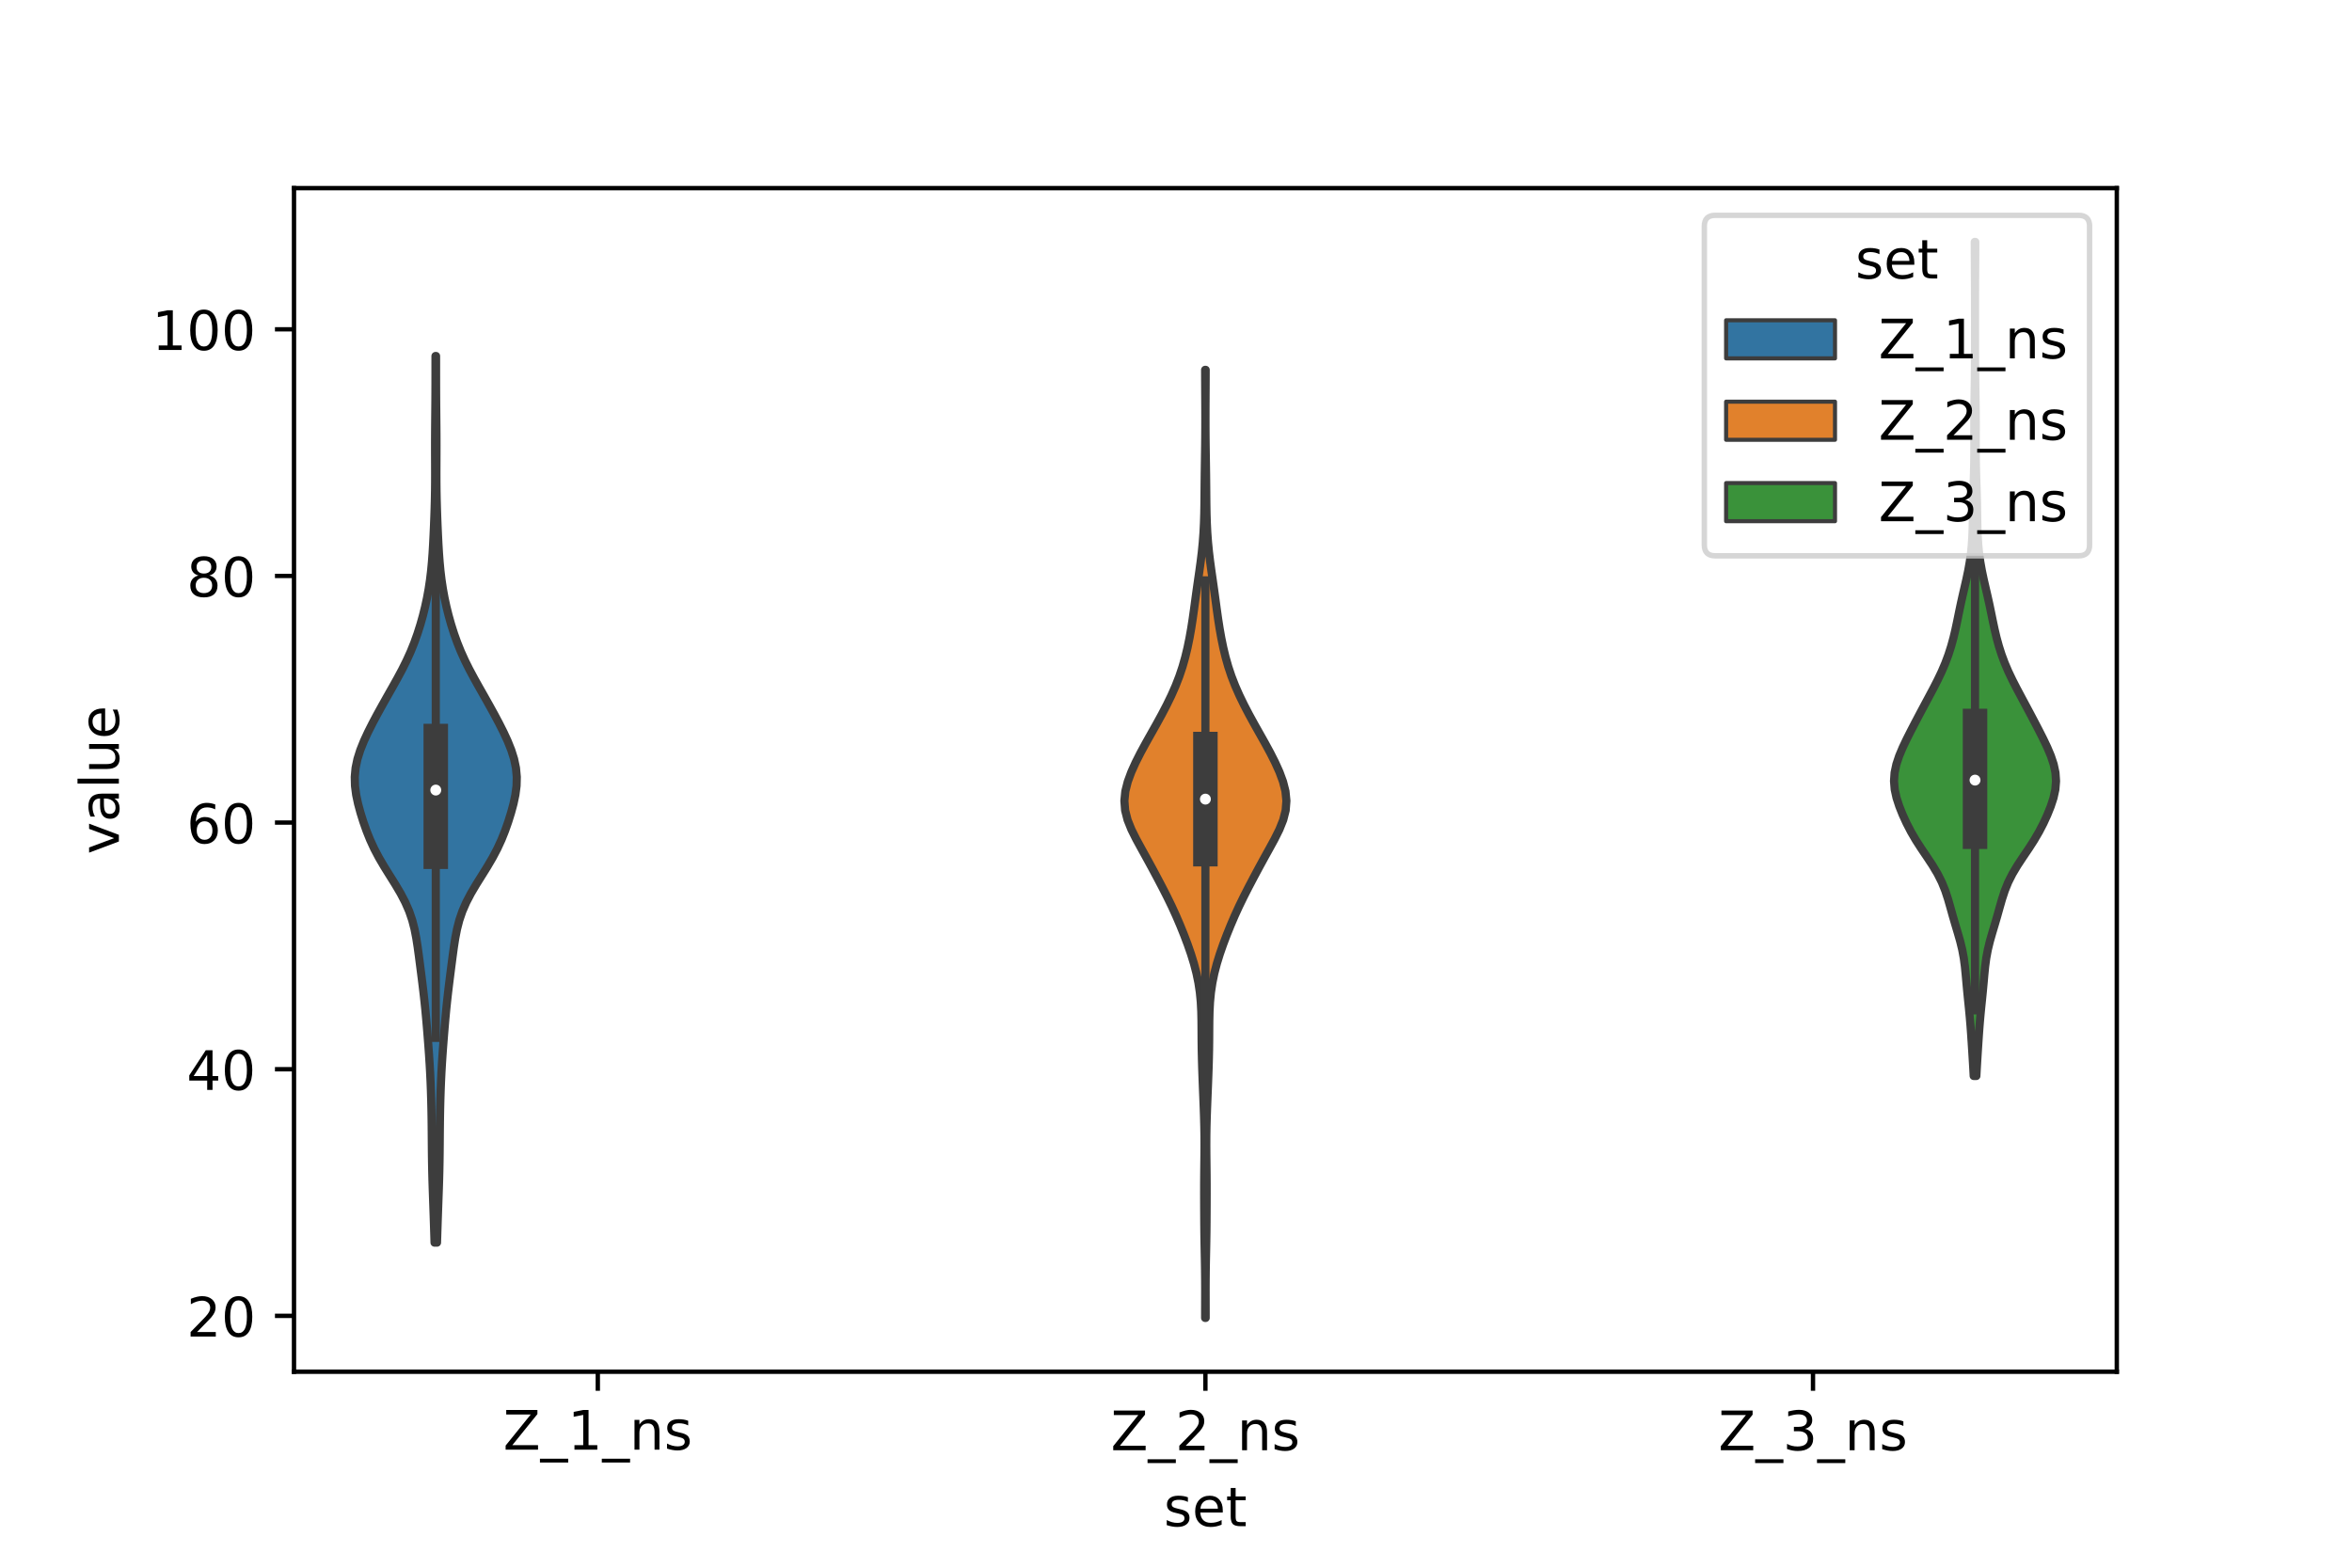<?xml version="1.0" encoding="utf-8" standalone="no"?>
<!DOCTYPE svg PUBLIC "-//W3C//DTD SVG 1.1//EN"
  "http://www.w3.org/Graphics/SVG/1.1/DTD/svg11.dtd">
<!-- Created with matplotlib (https://matplotlib.org/) -->
<svg height="288pt" version="1.1" viewBox="0 0 432 288" width="432pt" xmlns="http://www.w3.org/2000/svg" xmlns:xlink="http://www.w3.org/1999/xlink">
 <defs>
  <style type="text/css">*{stroke-linecap:butt;stroke-linejoin:round;}</style>
 </defs>
 <g id="figure_1">
  <g id="patch_1">
   <path d="M 0 288 
L 432 288 
L 432 0 
L 0 0 
z
" style="fill:#ffffff;"/>
  </g>
  <g id="axes_1">
   <g id="patch_2">
    <path d="M 54 252 
L 388.8 252 
L 388.8 34.56 
L 54 34.56 
z
" style="fill:#ffffff;"/>
   </g>
   <g id="PolyCollection_1">
    <defs>
     <path d="M 80.266 -59.716 
L 79.814 -59.716 
L 79.762 -61.361 
L 79.709 -63.007 
L 79.654 -64.652 
L 79.597 -66.297 
L 79.538 -67.943 
L 79.48 -69.588 
L 79.428 -71.233 
L 79.386 -72.878 
L 79.354 -74.524 
L 79.331 -76.169 
L 79.316 -77.814 
L 79.303 -79.459 
L 79.288 -81.105 
L 79.267 -82.75 
L 79.237 -84.395 
L 79.197 -86.04 
L 79.145 -87.686 
L 79.08 -89.331 
L 79.001 -90.976 
L 78.907 -92.622 
L 78.799 -94.267 
L 78.68 -95.912 
L 78.552 -97.557 
L 78.418 -99.203 
L 78.276 -100.848 
L 78.123 -102.493 
L 77.954 -104.138 
L 77.769 -105.784 
L 77.57 -107.429 
L 77.363 -109.074 
L 77.152 -110.72 
L 76.939 -112.365 
L 76.716 -114.01 
L 76.46 -115.655 
L 76.14 -117.301 
L 75.717 -118.946 
L 75.156 -120.591 
L 74.44 -122.236 
L 73.579 -123.882 
L 72.606 -125.527 
L 71.576 -127.172 
L 70.552 -128.817 
L 69.588 -130.463 
L 68.722 -132.108 
L 67.964 -133.753 
L 67.306 -135.399 
L 66.727 -137.044 
L 66.213 -138.689 
L 65.767 -140.334 
L 65.418 -141.98 
L 65.203 -143.625 
L 65.16 -145.27 
L 65.311 -146.915 
L 65.656 -148.561 
L 66.174 -150.206 
L 66.833 -151.851 
L 67.594 -153.497 
L 68.424 -155.142 
L 69.3 -156.787 
L 70.207 -158.432 
L 71.133 -160.078 
L 72.066 -161.723 
L 72.986 -163.368 
L 73.868 -165.013 
L 74.689 -166.659 
L 75.433 -168.304 
L 76.097 -169.949 
L 76.685 -171.594 
L 77.207 -173.24 
L 77.67 -174.885 
L 78.079 -176.53 
L 78.434 -178.176 
L 78.734 -179.821 
L 78.981 -181.466 
L 79.179 -183.111 
L 79.334 -184.757 
L 79.456 -186.402 
L 79.554 -188.047 
L 79.636 -189.692 
L 79.709 -191.338 
L 79.774 -192.983 
L 79.83 -194.628 
L 79.875 -196.274 
L 79.905 -197.919 
L 79.92 -199.564 
L 79.923 -201.209 
L 79.918 -202.855 
L 79.912 -204.5 
L 79.909 -206.145 
L 79.913 -207.79 
L 79.924 -209.436 
L 79.939 -211.081 
L 79.955 -212.726 
L 79.969 -214.371 
L 79.979 -216.017 
L 79.984 -217.662 
L 79.986 -219.307 
L 79.986 -220.953 
L 79.988 -222.598 
L 80.092 -222.598 
L 80.092 -222.598 
L 80.094 -220.953 
L 80.094 -219.307 
L 80.096 -217.662 
L 80.101 -216.017 
L 80.111 -214.371 
L 80.125 -212.726 
L 80.141 -211.081 
L 80.156 -209.436 
L 80.167 -207.79 
L 80.171 -206.145 
L 80.168 -204.5 
L 80.162 -202.855 
L 80.157 -201.209 
L 80.16 -199.564 
L 80.175 -197.919 
L 80.205 -196.274 
L 80.25 -194.628 
L 80.306 -192.983 
L 80.371 -191.338 
L 80.444 -189.692 
L 80.526 -188.047 
L 80.624 -186.402 
L 80.746 -184.757 
L 80.901 -183.111 
L 81.099 -181.466 
L 81.346 -179.821 
L 81.646 -178.176 
L 82.001 -176.53 
L 82.41 -174.885 
L 82.873 -173.24 
L 83.395 -171.594 
L 83.983 -169.949 
L 84.647 -168.304 
L 85.391 -166.659 
L 86.212 -165.013 
L 87.094 -163.368 
L 88.014 -161.723 
L 88.947 -160.078 
L 89.873 -158.432 
L 90.78 -156.787 
L 91.656 -155.142 
L 92.486 -153.497 
L 93.247 -151.851 
L 93.906 -150.206 
L 94.424 -148.561 
L 94.769 -146.915 
L 94.92 -145.27 
L 94.877 -143.625 
L 94.662 -141.98 
L 94.313 -140.334 
L 93.867 -138.689 
L 93.353 -137.044 
L 92.774 -135.399 
L 92.116 -133.753 
L 91.358 -132.108 
L 90.492 -130.463 
L 89.528 -128.817 
L 88.504 -127.172 
L 87.474 -125.527 
L 86.501 -123.882 
L 85.64 -122.236 
L 84.924 -120.591 
L 84.363 -118.946 
L 83.94 -117.301 
L 83.62 -115.655 
L 83.364 -114.01 
L 83.141 -112.365 
L 82.928 -110.72 
L 82.717 -109.074 
L 82.51 -107.429 
L 82.311 -105.784 
L 82.126 -104.138 
L 81.957 -102.493 
L 81.804 -100.848 
L 81.662 -99.203 
L 81.528 -97.557 
L 81.4 -95.912 
L 81.281 -94.267 
L 81.173 -92.622 
L 81.079 -90.976 
L 81 -89.331 
L 80.935 -87.686 
L 80.883 -86.04 
L 80.843 -84.395 
L 80.813 -82.75 
L 80.792 -81.105 
L 80.777 -79.459 
L 80.764 -77.814 
L 80.749 -76.169 
L 80.726 -74.524 
L 80.694 -72.878 
L 80.652 -71.233 
L 80.6 -69.588 
L 80.542 -67.943 
L 80.483 -66.297 
L 80.426 -64.652 
L 80.371 -63.007 
L 80.318 -61.361 
L 80.266 -59.716 
z
" id="m41d1d0cabb" style="stroke:#3d3d3d;stroke-width:1.5;"/>
    </defs>
    <g clip-path="url(#p0cb6531d95)">
     <use style="fill:#3274a1;stroke:#3d3d3d;stroke-width:1.5;" x="0" xlink:href="#m41d1d0cabb" y="288"/>
    </g>
   </g>
   <g id="PolyCollection_2">
    <defs>
     <path d="M 221.449 -45.884 
L 221.351 -45.884 
L 221.353 -47.643 
L 221.357 -49.402 
L 221.36 -51.162 
L 221.353 -52.921 
L 221.335 -54.68 
L 221.306 -56.44 
L 221.27 -58.199 
L 221.236 -59.958 
L 221.209 -61.717 
L 221.192 -63.477 
L 221.182 -65.236 
L 221.174 -66.995 
L 221.17 -68.755 
L 221.172 -70.514 
L 221.183 -72.273 
L 221.202 -74.033 
L 221.223 -75.792 
L 221.234 -77.551 
L 221.228 -79.311 
L 221.199 -81.07 
L 221.151 -82.829 
L 221.089 -84.588 
L 221.02 -86.348 
L 220.949 -88.107 
L 220.881 -89.866 
L 220.818 -91.626 
L 220.766 -93.385 
L 220.727 -95.144 
L 220.705 -96.904 
L 220.695 -98.663 
L 220.682 -100.422 
L 220.644 -102.182 
L 220.552 -103.941 
L 220.382 -105.7 
L 220.118 -107.46 
L 219.755 -109.219 
L 219.296 -110.978 
L 218.754 -112.737 
L 218.142 -114.497 
L 217.476 -116.256 
L 216.766 -118.015 
L 216.011 -119.775 
L 215.206 -121.534 
L 214.349 -123.293 
L 213.451 -125.053 
L 212.526 -126.812 
L 211.584 -128.571 
L 210.624 -130.331 
L 209.65 -132.09 
L 208.691 -133.849 
L 207.813 -135.608 
L 207.106 -137.368 
L 206.657 -139.127 
L 206.52 -140.886 
L 206.696 -142.646 
L 207.143 -144.405 
L 207.792 -146.164 
L 208.585 -147.924 
L 209.475 -149.683 
L 210.43 -151.442 
L 211.42 -153.202 
L 212.41 -154.961 
L 213.375 -156.72 
L 214.293 -158.48 
L 215.148 -160.239 
L 215.924 -161.998 
L 216.608 -163.757 
L 217.197 -165.517 
L 217.696 -167.276 
L 218.12 -169.035 
L 218.481 -170.795 
L 218.793 -172.554 
L 219.066 -174.313 
L 219.313 -176.073 
L 219.55 -177.832 
L 219.791 -179.591 
L 220.042 -181.351 
L 220.295 -183.11 
L 220.536 -184.869 
L 220.749 -186.628 
L 220.922 -188.388 
L 221.052 -190.147 
L 221.14 -191.906 
L 221.194 -193.666 
L 221.224 -195.425 
L 221.241 -197.184 
L 221.256 -198.944 
L 221.275 -200.703 
L 221.3 -202.462 
L 221.327 -204.222 
L 221.353 -205.981 
L 221.372 -207.74 
L 221.383 -209.5 
L 221.386 -211.259 
L 221.382 -213.018 
L 221.374 -214.777 
L 221.363 -216.537 
L 221.355 -218.296 
L 221.351 -220.055 
L 221.449 -220.055 
L 221.449 -220.055 
L 221.445 -218.296 
L 221.437 -216.537 
L 221.426 -214.777 
L 221.418 -213.018 
L 221.414 -211.259 
L 221.417 -209.5 
L 221.428 -207.74 
L 221.447 -205.981 
L 221.473 -204.222 
L 221.5 -202.462 
L 221.525 -200.703 
L 221.544 -198.944 
L 221.559 -197.184 
L 221.576 -195.425 
L 221.606 -193.666 
L 221.66 -191.906 
L 221.748 -190.147 
L 221.878 -188.388 
L 222.051 -186.628 
L 222.264 -184.869 
L 222.505 -183.11 
L 222.758 -181.351 
L 223.009 -179.591 
L 223.25 -177.832 
L 223.487 -176.073 
L 223.734 -174.313 
L 224.007 -172.554 
L 224.319 -170.795 
L 224.68 -169.035 
L 225.104 -167.276 
L 225.603 -165.517 
L 226.192 -163.757 
L 226.876 -161.998 
L 227.652 -160.239 
L 228.507 -158.48 
L 229.425 -156.72 
L 230.39 -154.961 
L 231.38 -153.202 
L 232.37 -151.442 
L 233.325 -149.683 
L 234.215 -147.924 
L 235.008 -146.164 
L 235.657 -144.405 
L 236.104 -142.646 
L 236.28 -140.886 
L 236.143 -139.127 
L 235.694 -137.368 
L 234.987 -135.608 
L 234.109 -133.849 
L 233.15 -132.09 
L 232.176 -130.331 
L 231.216 -128.571 
L 230.274 -126.812 
L 229.349 -125.053 
L 228.451 -123.293 
L 227.594 -121.534 
L 226.789 -119.775 
L 226.034 -118.015 
L 225.324 -116.256 
L 224.658 -114.497 
L 224.046 -112.737 
L 223.504 -110.978 
L 223.045 -109.219 
L 222.682 -107.46 
L 222.418 -105.7 
L 222.248 -103.941 
L 222.156 -102.182 
L 222.118 -100.422 
L 222.105 -98.663 
L 222.095 -96.904 
L 222.073 -95.144 
L 222.034 -93.385 
L 221.982 -91.626 
L 221.919 -89.866 
L 221.851 -88.107 
L 221.78 -86.348 
L 221.711 -84.588 
L 221.649 -82.829 
L 221.601 -81.07 
L 221.572 -79.311 
L 221.566 -77.551 
L 221.577 -75.792 
L 221.598 -74.033 
L 221.617 -72.273 
L 221.628 -70.514 
L 221.63 -68.755 
L 221.626 -66.995 
L 221.618 -65.236 
L 221.608 -63.477 
L 221.591 -61.717 
L 221.564 -59.958 
L 221.53 -58.199 
L 221.494 -56.44 
L 221.465 -54.68 
L 221.447 -52.921 
L 221.44 -51.162 
L 221.443 -49.402 
L 221.447 -47.643 
L 221.449 -45.884 
z
" id="m85e319df46" style="stroke:#3d3d3d;stroke-width:1.5;"/>
    </defs>
    <g clip-path="url(#p0cb6531d95)">
     <use style="fill:#e1812c;stroke:#3d3d3d;stroke-width:1.5;" x="0" xlink:href="#m85e319df46" y="288"/>
    </g>
   </g>
   <g id="PolyCollection_3">
    <defs>
     <path d="M 363.005 -90.333 
L 362.515 -90.333 
L 362.43 -91.881 
L 362.338 -93.429 
L 362.242 -94.976 
L 362.143 -96.524 
L 362.039 -98.072 
L 361.925 -99.619 
L 361.794 -101.167 
L 361.647 -102.715 
L 361.489 -104.263 
L 361.334 -105.81 
L 361.191 -107.358 
L 361.054 -108.906 
L 360.9 -110.453 
L 360.694 -112.001 
L 360.406 -113.549 
L 360.029 -115.097 
L 359.587 -116.644 
L 359.123 -118.192 
L 358.672 -119.74 
L 358.239 -121.287 
L 357.796 -122.835 
L 357.288 -124.383 
L 356.662 -125.931 
L 355.883 -127.478 
L 354.958 -129.026 
L 353.935 -130.574 
L 352.888 -132.121 
L 351.891 -133.669 
L 350.988 -135.217 
L 350.187 -136.764 
L 349.476 -138.312 
L 348.855 -139.86 
L 348.349 -141.408 
L 348.008 -142.955 
L 347.88 -144.503 
L 347.987 -146.051 
L 348.317 -147.598 
L 348.833 -149.146 
L 349.485 -150.694 
L 350.222 -152.242 
L 351.005 -153.789 
L 351.81 -155.337 
L 352.625 -156.885 
L 353.451 -158.432 
L 354.281 -159.98 
L 355.105 -161.528 
L 355.898 -163.076 
L 356.636 -164.623 
L 357.298 -166.171 
L 357.875 -167.719 
L 358.371 -169.266 
L 358.796 -170.814 
L 359.163 -172.362 
L 359.492 -173.909 
L 359.807 -175.457 
L 360.13 -177.005 
L 360.474 -178.553 
L 360.833 -180.1 
L 361.188 -181.648 
L 361.512 -183.196 
L 361.787 -184.743 
L 362.004 -186.291 
L 362.16 -187.839 
L 362.262 -189.387 
L 362.32 -190.934 
L 362.352 -192.482 
L 362.373 -194.03 
L 362.399 -195.577 
L 362.438 -197.125 
L 362.487 -198.673 
L 362.539 -200.221 
L 362.583 -201.768 
L 362.614 -203.316 
L 362.629 -204.864 
L 362.631 -206.411 
L 362.627 -207.959 
L 362.623 -209.507 
L 362.626 -211.054 
L 362.637 -212.602 
L 362.657 -214.15 
L 362.682 -215.698 
L 362.706 -217.245 
L 362.727 -218.793 
L 362.742 -220.341 
L 362.751 -221.888 
L 362.756 -223.436 
L 362.758 -224.984 
L 362.759 -226.532 
L 362.76 -228.079 
L 362.76 -229.627 
L 362.759 -231.175 
L 362.757 -232.722 
L 362.754 -234.27 
L 362.749 -235.818 
L 362.74 -237.366 
L 362.73 -238.913 
L 362.72 -240.461 
L 362.712 -242.009 
L 362.709 -243.556 
L 362.811 -243.556 
L 362.811 -243.556 
L 362.808 -242.009 
L 362.8 -240.461 
L 362.79 -238.913 
L 362.78 -237.366 
L 362.771 -235.818 
L 362.766 -234.27 
L 362.763 -232.722 
L 362.761 -231.175 
L 362.76 -229.627 
L 362.76 -228.079 
L 362.761 -226.532 
L 362.762 -224.984 
L 362.764 -223.436 
L 362.769 -221.888 
L 362.778 -220.341 
L 362.793 -218.793 
L 362.814 -217.245 
L 362.838 -215.698 
L 362.863 -214.15 
L 362.883 -212.602 
L 362.894 -211.054 
L 362.897 -209.507 
L 362.893 -207.959 
L 362.889 -206.411 
L 362.891 -204.864 
L 362.906 -203.316 
L 362.937 -201.768 
L 362.981 -200.221 
L 363.033 -198.673 
L 363.082 -197.125 
L 363.121 -195.577 
L 363.147 -194.03 
L 363.168 -192.482 
L 363.2 -190.934 
L 363.258 -189.387 
L 363.36 -187.839 
L 363.516 -186.291 
L 363.733 -184.743 
L 364.008 -183.196 
L 364.332 -181.648 
L 364.687 -180.1 
L 365.046 -178.553 
L 365.39 -177.005 
L 365.713 -175.457 
L 366.028 -173.909 
L 366.357 -172.362 
L 366.724 -170.814 
L 367.149 -169.266 
L 367.645 -167.719 
L 368.222 -166.171 
L 368.884 -164.623 
L 369.622 -163.076 
L 370.415 -161.528 
L 371.239 -159.98 
L 372.069 -158.432 
L 372.895 -156.885 
L 373.71 -155.337 
L 374.515 -153.789 
L 375.298 -152.242 
L 376.035 -150.694 
L 376.687 -149.146 
L 377.203 -147.598 
L 377.533 -146.051 
L 377.64 -144.503 
L 377.512 -142.955 
L 377.171 -141.408 
L 376.665 -139.86 
L 376.044 -138.312 
L 375.333 -136.764 
L 374.532 -135.217 
L 373.629 -133.669 
L 372.632 -132.121 
L 371.585 -130.574 
L 370.562 -129.026 
L 369.637 -127.478 
L 368.858 -125.931 
L 368.232 -124.383 
L 367.724 -122.835 
L 367.281 -121.287 
L 366.848 -119.74 
L 366.397 -118.192 
L 365.933 -116.644 
L 365.491 -115.097 
L 365.114 -113.549 
L 364.826 -112.001 
L 364.62 -110.453 
L 364.466 -108.906 
L 364.329 -107.358 
L 364.186 -105.81 
L 364.031 -104.263 
L 363.873 -102.715 
L 363.726 -101.167 
L 363.595 -99.619 
L 363.481 -98.072 
L 363.377 -96.524 
L 363.278 -94.976 
L 363.182 -93.429 
L 363.09 -91.881 
L 363.005 -90.333 
z
" id="mc92300ddc7" style="stroke:#3d3d3d;stroke-width:1.5;"/>
    </defs>
    <g clip-path="url(#p0cb6531d95)">
     <use style="fill:#3a923a;stroke:#3d3d3d;stroke-width:1.5;" x="0" xlink:href="#mc92300ddc7" y="288"/>
    </g>
   </g>
   <g id="patch_3">
    <path clip-path="url(#p0cb6531d95)" d="M 109.8 287.048 
L 109.8 287.048 
L 109.8 287.048 
L 109.8 287.048 
z
" style="fill:#3274a1;stroke:#3d3d3d;stroke-linejoin:miter;stroke-width:0.75;"/>
   </g>
   <g id="patch_4">
    <path clip-path="url(#p0cb6531d95)" d="M 109.8 287.048 
L 109.8 287.048 
L 109.8 287.048 
L 109.8 287.048 
z
" style="fill:#e1812c;stroke:#3d3d3d;stroke-linejoin:miter;stroke-width:0.75;"/>
   </g>
   <g id="patch_5">
    <path clip-path="url(#p0cb6531d95)" d="M 109.8 287.048 
L 109.8 287.048 
L 109.8 287.048 
L 109.8 287.048 
z
" style="fill:#3a923a;stroke:#3d3d3d;stroke-linejoin:miter;stroke-width:0.75;"/>
   </g>
   <g id="matplotlib.axis_1">
    <g id="xtick_1">
     <g id="line2d_1">
      <defs>
       <path d="M 0 0 
L 0 3.5 
" id="mc4a19202a0" style="stroke:#000000;stroke-width:0.8;"/>
      </defs>
      <g>
       <use style="stroke:#000000;stroke-width:0.8;" x="109.8" xlink:href="#mc4a19202a0" y="252"/>
      </g>
     </g>
     <g id="text_1">
      <!-- Z_1_ns -->
      <g transform="translate(92.42 266.32)scale(0.1 -0.1)">
       <defs>
        <path d="M 5.609 72.906 
L 62.891 72.906 
L 62.891 65.375 
L 16.797 8.297 
L 64.016 8.297 
L 64.016 0 
L 4.5 0 
L 4.5 7.516 
L 50.594 64.594 
L 5.609 64.594 
z
" id="DejaVuSans-90"/>
        <path d="M 50.984 -16.609 
L 50.984 -23.578 
L -0.984 -23.578 
L -0.984 -16.609 
z
" id="DejaVuSans-95"/>
        <path d="M 12.406 8.297 
L 28.516 8.297 
L 28.516 63.922 
L 10.984 60.406 
L 10.984 69.391 
L 28.422 72.906 
L 38.281 72.906 
L 38.281 8.297 
L 54.391 8.297 
L 54.391 0 
L 12.406 0 
z
" id="DejaVuSans-49"/>
        <path d="M 54.891 33.016 
L 54.891 0 
L 45.906 0 
L 45.906 32.719 
Q 45.906 40.484 42.875 44.328 
Q 39.844 48.188 33.797 48.188 
Q 26.516 48.188 22.312 43.547 
Q 18.109 38.922 18.109 30.906 
L 18.109 0 
L 9.078 0 
L 9.078 54.688 
L 18.109 54.688 
L 18.109 46.188 
Q 21.344 51.125 25.703 53.562 
Q 30.078 56 35.797 56 
Q 45.219 56 50.047 50.172 
Q 54.891 44.344 54.891 33.016 
z
" id="DejaVuSans-110"/>
        <path d="M 44.281 53.078 
L 44.281 44.578 
Q 40.484 46.531 36.375 47.5 
Q 32.281 48.484 27.875 48.484 
Q 21.188 48.484 17.844 46.438 
Q 14.5 44.391 14.5 40.281 
Q 14.5 37.156 16.891 35.375 
Q 19.281 33.594 26.516 31.984 
L 29.594 31.297 
Q 39.156 29.25 43.188 25.516 
Q 47.219 21.781 47.219 15.094 
Q 47.219 7.469 41.188 3.016 
Q 35.156 -1.422 24.609 -1.422 
Q 20.219 -1.422 15.453 -0.562 
Q 10.688 0.297 5.422 2 
L 5.422 11.281 
Q 10.406 8.688 15.234 7.391 
Q 20.062 6.109 24.812 6.109 
Q 31.156 6.109 34.562 8.281 
Q 37.984 10.453 37.984 14.406 
Q 37.984 18.062 35.516 20.016 
Q 33.062 21.969 24.703 23.781 
L 21.578 24.516 
Q 13.234 26.266 9.516 29.906 
Q 5.812 33.547 5.812 39.891 
Q 5.812 47.609 11.281 51.797 
Q 16.75 56 26.812 56 
Q 31.781 56 36.172 55.266 
Q 40.578 54.547 44.281 53.078 
z
" id="DejaVuSans-115"/>
       </defs>
       <use xlink:href="#DejaVuSans-90"/>
       <use x="68.506" xlink:href="#DejaVuSans-95"/>
       <use x="118.506" xlink:href="#DejaVuSans-49"/>
       <use x="182.129" xlink:href="#DejaVuSans-95"/>
       <use x="232.129" xlink:href="#DejaVuSans-110"/>
       <use x="295.508" xlink:href="#DejaVuSans-115"/>
      </g>
     </g>
    </g>
    <g id="xtick_2">
     <g id="line2d_2">
      <g>
       <use style="stroke:#000000;stroke-width:0.8;" x="221.4" xlink:href="#mc4a19202a0" y="252"/>
      </g>
     </g>
     <g id="text_2">
      <!-- Z_2_ns -->
      <g transform="translate(204.02 266.422)scale(0.1 -0.1)">
       <defs>
        <path d="M 19.188 8.297 
L 53.609 8.297 
L 53.609 0 
L 7.328 0 
L 7.328 8.297 
Q 12.938 14.109 22.625 23.891 
Q 32.328 33.688 34.812 36.531 
Q 39.547 41.844 41.422 45.531 
Q 43.312 49.219 43.312 52.781 
Q 43.312 58.594 39.234 62.25 
Q 35.156 65.922 28.609 65.922 
Q 23.969 65.922 18.812 64.312 
Q 13.672 62.703 7.812 59.422 
L 7.812 69.391 
Q 13.766 71.781 18.938 73 
Q 24.125 74.219 28.422 74.219 
Q 39.75 74.219 46.484 68.547 
Q 53.219 62.891 53.219 53.422 
Q 53.219 48.922 51.531 44.891 
Q 49.859 40.875 45.406 35.406 
Q 44.188 33.984 37.641 27.219 
Q 31.109 20.453 19.188 8.297 
z
" id="DejaVuSans-50"/>
       </defs>
       <use xlink:href="#DejaVuSans-90"/>
       <use x="68.506" xlink:href="#DejaVuSans-95"/>
       <use x="118.506" xlink:href="#DejaVuSans-50"/>
       <use x="182.129" xlink:href="#DejaVuSans-95"/>
       <use x="232.129" xlink:href="#DejaVuSans-110"/>
       <use x="295.508" xlink:href="#DejaVuSans-115"/>
      </g>
     </g>
    </g>
    <g id="xtick_3">
     <g id="line2d_3">
      <g>
       <use style="stroke:#000000;stroke-width:0.8;" x="333" xlink:href="#mc4a19202a0" y="252"/>
      </g>
     </g>
     <g id="text_3">
      <!-- Z_3_ns -->
      <g transform="translate(315.62 266.422)scale(0.1 -0.1)">
       <defs>
        <path d="M 40.578 39.312 
Q 47.656 37.797 51.625 33 
Q 55.609 28.219 55.609 21.188 
Q 55.609 10.406 48.188 4.484 
Q 40.766 -1.422 27.094 -1.422 
Q 22.516 -1.422 17.656 -0.516 
Q 12.797 0.391 7.625 2.203 
L 7.625 11.719 
Q 11.719 9.328 16.594 8.109 
Q 21.484 6.891 26.812 6.891 
Q 36.078 6.891 40.938 10.547 
Q 45.797 14.203 45.797 21.188 
Q 45.797 27.641 41.281 31.266 
Q 36.766 34.906 28.719 34.906 
L 20.219 34.906 
L 20.219 43.016 
L 29.109 43.016 
Q 36.375 43.016 40.234 45.922 
Q 44.094 48.828 44.094 54.297 
Q 44.094 59.906 40.109 62.906 
Q 36.141 65.922 28.719 65.922 
Q 24.656 65.922 20.016 65.031 
Q 15.375 64.156 9.812 62.312 
L 9.812 71.094 
Q 15.438 72.656 20.344 73.438 
Q 25.25 74.219 29.594 74.219 
Q 40.828 74.219 47.359 69.109 
Q 53.906 64.016 53.906 55.328 
Q 53.906 49.266 50.438 45.094 
Q 46.969 40.922 40.578 39.312 
z
" id="DejaVuSans-51"/>
       </defs>
       <use xlink:href="#DejaVuSans-90"/>
       <use x="68.506" xlink:href="#DejaVuSans-95"/>
       <use x="118.506" xlink:href="#DejaVuSans-51"/>
       <use x="182.129" xlink:href="#DejaVuSans-95"/>
       <use x="232.129" xlink:href="#DejaVuSans-110"/>
       <use x="295.508" xlink:href="#DejaVuSans-115"/>
      </g>
     </g>
    </g>
    <g id="text_4">
     <!-- set -->
     <g transform="translate(213.759 280.378)scale(0.1 -0.1)">
      <defs>
       <path d="M 56.203 29.594 
L 56.203 25.203 
L 14.891 25.203 
Q 15.484 15.922 20.484 11.062 
Q 25.484 6.203 34.422 6.203 
Q 39.594 6.203 44.453 7.469 
Q 49.312 8.734 54.109 11.281 
L 54.109 2.781 
Q 49.266 0.734 44.188 -0.344 
Q 39.109 -1.422 33.891 -1.422 
Q 20.797 -1.422 13.156 6.188 
Q 5.516 13.812 5.516 26.812 
Q 5.516 40.234 12.766 48.109 
Q 20.016 56 32.328 56 
Q 43.359 56 49.781 48.891 
Q 56.203 41.797 56.203 29.594 
z
M 47.219 32.234 
Q 47.125 39.594 43.094 43.984 
Q 39.062 48.391 32.422 48.391 
Q 24.906 48.391 20.391 44.141 
Q 15.875 39.891 15.188 32.172 
z
" id="DejaVuSans-101"/>
       <path d="M 18.312 70.219 
L 18.312 54.688 
L 36.812 54.688 
L 36.812 47.703 
L 18.312 47.703 
L 18.312 18.016 
Q 18.312 11.328 20.141 9.422 
Q 21.969 7.516 27.594 7.516 
L 36.812 7.516 
L 36.812 0 
L 27.594 0 
Q 17.188 0 13.234 3.875 
Q 9.281 7.766 9.281 18.016 
L 9.281 47.703 
L 2.688 47.703 
L 2.688 54.688 
L 9.281 54.688 
L 9.281 70.219 
z
" id="DejaVuSans-116"/>
      </defs>
      <use xlink:href="#DejaVuSans-115"/>
      <use x="52.1" xlink:href="#DejaVuSans-101"/>
      <use x="113.623" xlink:href="#DejaVuSans-116"/>
     </g>
    </g>
   </g>
   <g id="matplotlib.axis_2">
    <g id="ytick_1">
     <g id="line2d_4">
      <defs>
       <path d="M 0 0 
L -3.5 0 
" id="mbad72d1d7b" style="stroke:#000000;stroke-width:0.8;"/>
      </defs>
      <g>
       <use style="stroke:#000000;stroke-width:0.8;" x="54" xlink:href="#mbad72d1d7b" y="241.738"/>
      </g>
     </g>
     <g id="text_5">
      <!-- 20 -->
      <g transform="translate(34.275 245.537)scale(0.1 -0.1)">
       <defs>
        <path d="M 31.781 66.406 
Q 24.172 66.406 20.328 58.906 
Q 16.5 51.422 16.5 36.375 
Q 16.5 21.391 20.328 13.891 
Q 24.172 6.391 31.781 6.391 
Q 39.453 6.391 43.281 13.891 
Q 47.125 21.391 47.125 36.375 
Q 47.125 51.422 43.281 58.906 
Q 39.453 66.406 31.781 66.406 
z
M 31.781 74.219 
Q 44.047 74.219 50.516 64.516 
Q 56.984 54.828 56.984 36.375 
Q 56.984 17.969 50.516 8.266 
Q 44.047 -1.422 31.781 -1.422 
Q 19.531 -1.422 13.062 8.266 
Q 6.594 17.969 6.594 36.375 
Q 6.594 54.828 13.062 64.516 
Q 19.531 74.219 31.781 74.219 
z
" id="DejaVuSans-48"/>
       </defs>
       <use xlink:href="#DejaVuSans-50"/>
       <use x="63.623" xlink:href="#DejaVuSans-48"/>
      </g>
     </g>
    </g>
    <g id="ytick_2">
     <g id="line2d_5">
      <g>
       <use style="stroke:#000000;stroke-width:0.8;" x="54" xlink:href="#mbad72d1d7b" y="196.427"/>
      </g>
     </g>
     <g id="text_6">
      <!-- 40 -->
      <g transform="translate(34.275 200.226)scale(0.1 -0.1)">
       <defs>
        <path d="M 37.797 64.312 
L 12.891 25.391 
L 37.797 25.391 
z
M 35.203 72.906 
L 47.609 72.906 
L 47.609 25.391 
L 58.016 25.391 
L 58.016 17.188 
L 47.609 17.188 
L 47.609 0 
L 37.797 0 
L 37.797 17.188 
L 4.891 17.188 
L 4.891 26.703 
z
" id="DejaVuSans-52"/>
       </defs>
       <use xlink:href="#DejaVuSans-52"/>
       <use x="63.623" xlink:href="#DejaVuSans-48"/>
      </g>
     </g>
    </g>
    <g id="ytick_3">
     <g id="line2d_6">
      <g>
       <use style="stroke:#000000;stroke-width:0.8;" x="54" xlink:href="#mbad72d1d7b" y="151.116"/>
      </g>
     </g>
     <g id="text_7">
      <!-- 60 -->
      <g transform="translate(34.275 154.916)scale(0.1 -0.1)">
       <defs>
        <path d="M 33.016 40.375 
Q 26.375 40.375 22.484 35.828 
Q 18.609 31.297 18.609 23.391 
Q 18.609 15.531 22.484 10.953 
Q 26.375 6.391 33.016 6.391 
Q 39.656 6.391 43.531 10.953 
Q 47.406 15.531 47.406 23.391 
Q 47.406 31.297 43.531 35.828 
Q 39.656 40.375 33.016 40.375 
z
M 52.594 71.297 
L 52.594 62.312 
Q 48.875 64.062 45.094 64.984 
Q 41.312 65.922 37.594 65.922 
Q 27.828 65.922 22.672 59.328 
Q 17.531 52.734 16.797 39.406 
Q 19.672 43.656 24.016 45.922 
Q 28.375 48.188 33.594 48.188 
Q 44.578 48.188 50.953 41.516 
Q 57.328 34.859 57.328 23.391 
Q 57.328 12.156 50.688 5.359 
Q 44.047 -1.422 33.016 -1.422 
Q 20.359 -1.422 13.672 8.266 
Q 6.984 17.969 6.984 36.375 
Q 6.984 53.656 15.188 63.938 
Q 23.391 74.219 37.203 74.219 
Q 40.922 74.219 44.703 73.484 
Q 48.484 72.75 52.594 71.297 
z
" id="DejaVuSans-54"/>
       </defs>
       <use xlink:href="#DejaVuSans-54"/>
       <use x="63.623" xlink:href="#DejaVuSans-48"/>
      </g>
     </g>
    </g>
    <g id="ytick_4">
     <g id="line2d_7">
      <g>
       <use style="stroke:#000000;stroke-width:0.8;" x="54" xlink:href="#mbad72d1d7b" y="105.806"/>
      </g>
     </g>
     <g id="text_8">
      <!-- 80 -->
      <g transform="translate(34.275 109.605)scale(0.1 -0.1)">
       <defs>
        <path d="M 31.781 34.625 
Q 24.75 34.625 20.719 30.859 
Q 16.703 27.094 16.703 20.516 
Q 16.703 13.922 20.719 10.156 
Q 24.75 6.391 31.781 6.391 
Q 38.812 6.391 42.859 10.172 
Q 46.922 13.969 46.922 20.516 
Q 46.922 27.094 42.891 30.859 
Q 38.875 34.625 31.781 34.625 
z
M 21.922 38.812 
Q 15.578 40.375 12.031 44.719 
Q 8.5 49.078 8.5 55.328 
Q 8.5 64.062 14.719 69.141 
Q 20.953 74.219 31.781 74.219 
Q 42.672 74.219 48.875 69.141 
Q 55.078 64.062 55.078 55.328 
Q 55.078 49.078 51.531 44.719 
Q 48 40.375 41.703 38.812 
Q 48.828 37.156 52.797 32.312 
Q 56.781 27.484 56.781 20.516 
Q 56.781 9.906 50.312 4.234 
Q 43.844 -1.422 31.781 -1.422 
Q 19.734 -1.422 13.25 4.234 
Q 6.781 9.906 6.781 20.516 
Q 6.781 27.484 10.781 32.312 
Q 14.797 37.156 21.922 38.812 
z
M 18.312 54.391 
Q 18.312 48.734 21.844 45.562 
Q 25.391 42.391 31.781 42.391 
Q 38.141 42.391 41.719 45.562 
Q 45.312 48.734 45.312 54.391 
Q 45.312 60.062 41.719 63.234 
Q 38.141 66.406 31.781 66.406 
Q 25.391 66.406 21.844 63.234 
Q 18.312 60.062 18.312 54.391 
z
" id="DejaVuSans-56"/>
       </defs>
       <use xlink:href="#DejaVuSans-56"/>
       <use x="63.623" xlink:href="#DejaVuSans-48"/>
      </g>
     </g>
    </g>
    <g id="ytick_5">
     <g id="line2d_8">
      <g>
       <use style="stroke:#000000;stroke-width:0.8;" x="54" xlink:href="#mbad72d1d7b" y="60.495"/>
      </g>
     </g>
     <g id="text_9">
      <!-- 100 -->
      <g transform="translate(27.913 64.294)scale(0.1 -0.1)">
       <use xlink:href="#DejaVuSans-49"/>
       <use x="63.623" xlink:href="#DejaVuSans-48"/>
       <use x="127.246" xlink:href="#DejaVuSans-48"/>
      </g>
     </g>
    </g>
    <g id="text_10">
     <!-- value -->
     <g transform="translate(21.833 156.938)rotate(-90)scale(0.1 -0.1)">
      <defs>
       <path d="M 2.984 54.688 
L 12.5 54.688 
L 29.594 8.797 
L 46.688 54.688 
L 56.203 54.688 
L 35.688 0 
L 23.484 0 
z
" id="DejaVuSans-118"/>
       <path d="M 34.281 27.484 
Q 23.391 27.484 19.188 25 
Q 14.984 22.516 14.984 16.5 
Q 14.984 11.719 18.141 8.906 
Q 21.297 6.109 26.703 6.109 
Q 34.188 6.109 38.703 11.406 
Q 43.219 16.703 43.219 25.484 
L 43.219 27.484 
z
M 52.203 31.203 
L 52.203 0 
L 43.219 0 
L 43.219 8.297 
Q 40.141 3.328 35.547 0.953 
Q 30.953 -1.422 24.312 -1.422 
Q 15.922 -1.422 10.953 3.297 
Q 6 8.016 6 15.922 
Q 6 25.141 12.172 29.828 
Q 18.359 34.516 30.609 34.516 
L 43.219 34.516 
L 43.219 35.406 
Q 43.219 41.609 39.141 45 
Q 35.062 48.391 27.688 48.391 
Q 23 48.391 18.547 47.266 
Q 14.109 46.141 10.016 43.891 
L 10.016 52.203 
Q 14.938 54.109 19.578 55.047 
Q 24.219 56 28.609 56 
Q 40.484 56 46.344 49.844 
Q 52.203 43.703 52.203 31.203 
z
" id="DejaVuSans-97"/>
       <path d="M 9.422 75.984 
L 18.406 75.984 
L 18.406 0 
L 9.422 0 
z
" id="DejaVuSans-108"/>
       <path d="M 8.5 21.578 
L 8.5 54.688 
L 17.484 54.688 
L 17.484 21.922 
Q 17.484 14.156 20.5 10.266 
Q 23.531 6.391 29.594 6.391 
Q 36.859 6.391 41.078 11.031 
Q 45.312 15.672 45.312 23.688 
L 45.312 54.688 
L 54.297 54.688 
L 54.297 0 
L 45.312 0 
L 45.312 8.406 
Q 42.047 3.422 37.719 1 
Q 33.406 -1.422 27.688 -1.422 
Q 18.266 -1.422 13.375 4.438 
Q 8.5 10.297 8.5 21.578 
z
M 31.109 56 
z
" id="DejaVuSans-117"/>
      </defs>
      <use xlink:href="#DejaVuSans-118"/>
      <use x="59.18" xlink:href="#DejaVuSans-97"/>
      <use x="120.459" xlink:href="#DejaVuSans-108"/>
      <use x="148.242" xlink:href="#DejaVuSans-117"/>
      <use x="211.621" xlink:href="#DejaVuSans-101"/>
     </g>
    </g>
   </g>
   <g id="line2d_9">
    <path clip-path="url(#p0cb6531d95)" d="M 80.04 190.666 
L 80.04 102.071 
" style="fill:none;stroke:#3d3d3d;stroke-linecap:square;stroke-width:1.5;"/>
   </g>
   <g id="line2d_10">
    <path clip-path="url(#p0cb6531d95)" d="M 80.04 157.394 
L 80.04 135.211 
" style="fill:none;stroke:#3d3d3d;stroke-linecap:square;stroke-width:4.5;"/>
   </g>
   <g id="line2d_11">
    <path clip-path="url(#p0cb6531d95)" d="M 221.4 187.125 
L 221.4 106.623 
" style="fill:none;stroke:#3d3d3d;stroke-linecap:square;stroke-width:1.5;"/>
   </g>
   <g id="line2d_12">
    <path clip-path="url(#p0cb6531d95)" d="M 221.4 156.92 
L 221.4 136.684 
" style="fill:none;stroke:#3d3d3d;stroke-linecap:square;stroke-width:4.5;"/>
   </g>
   <g id="line2d_13">
    <path clip-path="url(#p0cb6531d95)" d="M 362.76 185.618 
L 362.76 102.172 
" style="fill:none;stroke:#3d3d3d;stroke-linecap:square;stroke-width:1.5;"/>
   </g>
   <g id="line2d_14">
    <path clip-path="url(#p0cb6531d95)" d="M 362.76 153.723 
L 362.76 132.45 
" style="fill:none;stroke:#3d3d3d;stroke-linecap:square;stroke-width:4.5;"/>
   </g>
   <g id="patch_6">
    <path d="M 54 252 
L 54 34.56 
" style="fill:none;stroke:#000000;stroke-linecap:square;stroke-linejoin:miter;stroke-width:0.8;"/>
   </g>
   <g id="patch_7">
    <path d="M 388.8 252 
L 388.8 34.56 
" style="fill:none;stroke:#000000;stroke-linecap:square;stroke-linejoin:miter;stroke-width:0.8;"/>
   </g>
   <g id="patch_8">
    <path d="M 54 252 
L 388.8 252 
" style="fill:none;stroke:#000000;stroke-linecap:square;stroke-linejoin:miter;stroke-width:0.8;"/>
   </g>
   <g id="patch_9">
    <path d="M 54 34.56 
L 388.8 34.56 
" style="fill:none;stroke:#000000;stroke-linecap:square;stroke-linejoin:miter;stroke-width:0.8;"/>
   </g>
   <g id="PathCollection_1">
    <defs>
     <path d="M 0 1.5 
C 0.398 1.5 0.779 1.342 1.061 1.061 
C 1.342 0.779 1.5 0.398 1.5 0 
C 1.5 -0.398 1.342 -0.779 1.061 -1.061 
C 0.779 -1.342 0.398 -1.5 0 -1.5 
C -0.398 -1.5 -0.779 -1.342 -1.061 -1.061 
C -1.342 -0.779 -1.5 -0.398 -1.5 0 
C -1.5 0.398 -1.342 0.779 -1.061 1.061 
C -0.779 1.342 -0.398 1.5 0 1.5 
z
" id="m66e6f0aa6a" style="stroke:#3d3d3d;"/>
    </defs>
    <g clip-path="url(#p0cb6531d95)">
     <use style="fill:#ffffff;stroke:#3d3d3d;" x="80.04" xlink:href="#m66e6f0aa6a" y="145.144"/>
    </g>
   </g>
   <g id="PathCollection_2">
    <g clip-path="url(#p0cb6531d95)">
     <use style="fill:#ffffff;stroke:#3d3d3d;" x="221.4" xlink:href="#m66e6f0aa6a" y="146.808"/>
    </g>
   </g>
   <g id="PathCollection_3">
    <g clip-path="url(#p0cb6531d95)">
     <use style="fill:#ffffff;stroke:#3d3d3d;" x="362.76" xlink:href="#m66e6f0aa6a" y="143.315"/>
    </g>
   </g>
   <g id="legend_1">
    <g id="patch_10">
     <path d="M 315.041 102.107 
L 381.8 102.107 
Q 383.8 102.107 383.8 100.107 
L 383.8 41.56 
Q 383.8 39.56 381.8 39.56 
L 315.041 39.56 
Q 313.041 39.56 313.041 41.56 
L 313.041 100.107 
Q 313.041 102.107 315.041 102.107 
z
" style="fill:#ffffff;opacity:0.8;stroke:#cccccc;stroke-linejoin:miter;"/>
    </g>
    <g id="text_11">
     <!-- set -->
     <g transform="translate(340.779 51.158)scale(0.1 -0.1)">
      <use xlink:href="#DejaVuSans-115"/>
      <use x="52.1" xlink:href="#DejaVuSans-101"/>
      <use x="113.623" xlink:href="#DejaVuSans-116"/>
     </g>
    </g>
    <g id="patch_11">
     <path d="M 317.041 65.837 
L 337.041 65.837 
L 337.041 58.837 
L 317.041 58.837 
z
" style="fill:#3274a1;stroke:#3d3d3d;stroke-linejoin:miter;stroke-width:0.75;"/>
    </g>
    <g id="text_12">
     <!-- Z_1_ns -->
     <g transform="translate(345.041 65.837)scale(0.1 -0.1)">
      <use xlink:href="#DejaVuSans-90"/>
      <use x="68.506" xlink:href="#DejaVuSans-95"/>
      <use x="118.506" xlink:href="#DejaVuSans-49"/>
      <use x="182.129" xlink:href="#DejaVuSans-95"/>
      <use x="232.129" xlink:href="#DejaVuSans-110"/>
      <use x="295.508" xlink:href="#DejaVuSans-115"/>
     </g>
    </g>
    <g id="patch_12">
     <path d="M 317.041 80.793 
L 337.041 80.793 
L 337.041 73.793 
L 317.041 73.793 
z
" style="fill:#e1812c;stroke:#3d3d3d;stroke-linejoin:miter;stroke-width:0.75;"/>
    </g>
    <g id="text_13">
     <!-- Z_2_ns -->
     <g transform="translate(345.041 80.793)scale(0.1 -0.1)">
      <use xlink:href="#DejaVuSans-90"/>
      <use x="68.506" xlink:href="#DejaVuSans-95"/>
      <use x="118.506" xlink:href="#DejaVuSans-50"/>
      <use x="182.129" xlink:href="#DejaVuSans-95"/>
      <use x="232.129" xlink:href="#DejaVuSans-110"/>
      <use x="295.508" xlink:href="#DejaVuSans-115"/>
     </g>
    </g>
    <g id="patch_13">
     <path d="M 317.041 95.749 
L 337.041 95.749 
L 337.041 88.749 
L 317.041 88.749 
z
" style="fill:#3a923a;stroke:#3d3d3d;stroke-linejoin:miter;stroke-width:0.75;"/>
    </g>
    <g id="text_14">
     <!-- Z_3_ns -->
     <g transform="translate(345.041 95.749)scale(0.1 -0.1)">
      <use xlink:href="#DejaVuSans-90"/>
      <use x="68.506" xlink:href="#DejaVuSans-95"/>
      <use x="118.506" xlink:href="#DejaVuSans-51"/>
      <use x="182.129" xlink:href="#DejaVuSans-95"/>
      <use x="232.129" xlink:href="#DejaVuSans-110"/>
      <use x="295.508" xlink:href="#DejaVuSans-115"/>
     </g>
    </g>
   </g>
  </g>
 </g>
 <defs>
  <clipPath id="p0cb6531d95">
   <rect height="217.44" width="334.8" x="54" y="34.56"/>
  </clipPath>
 </defs>
</svg>
